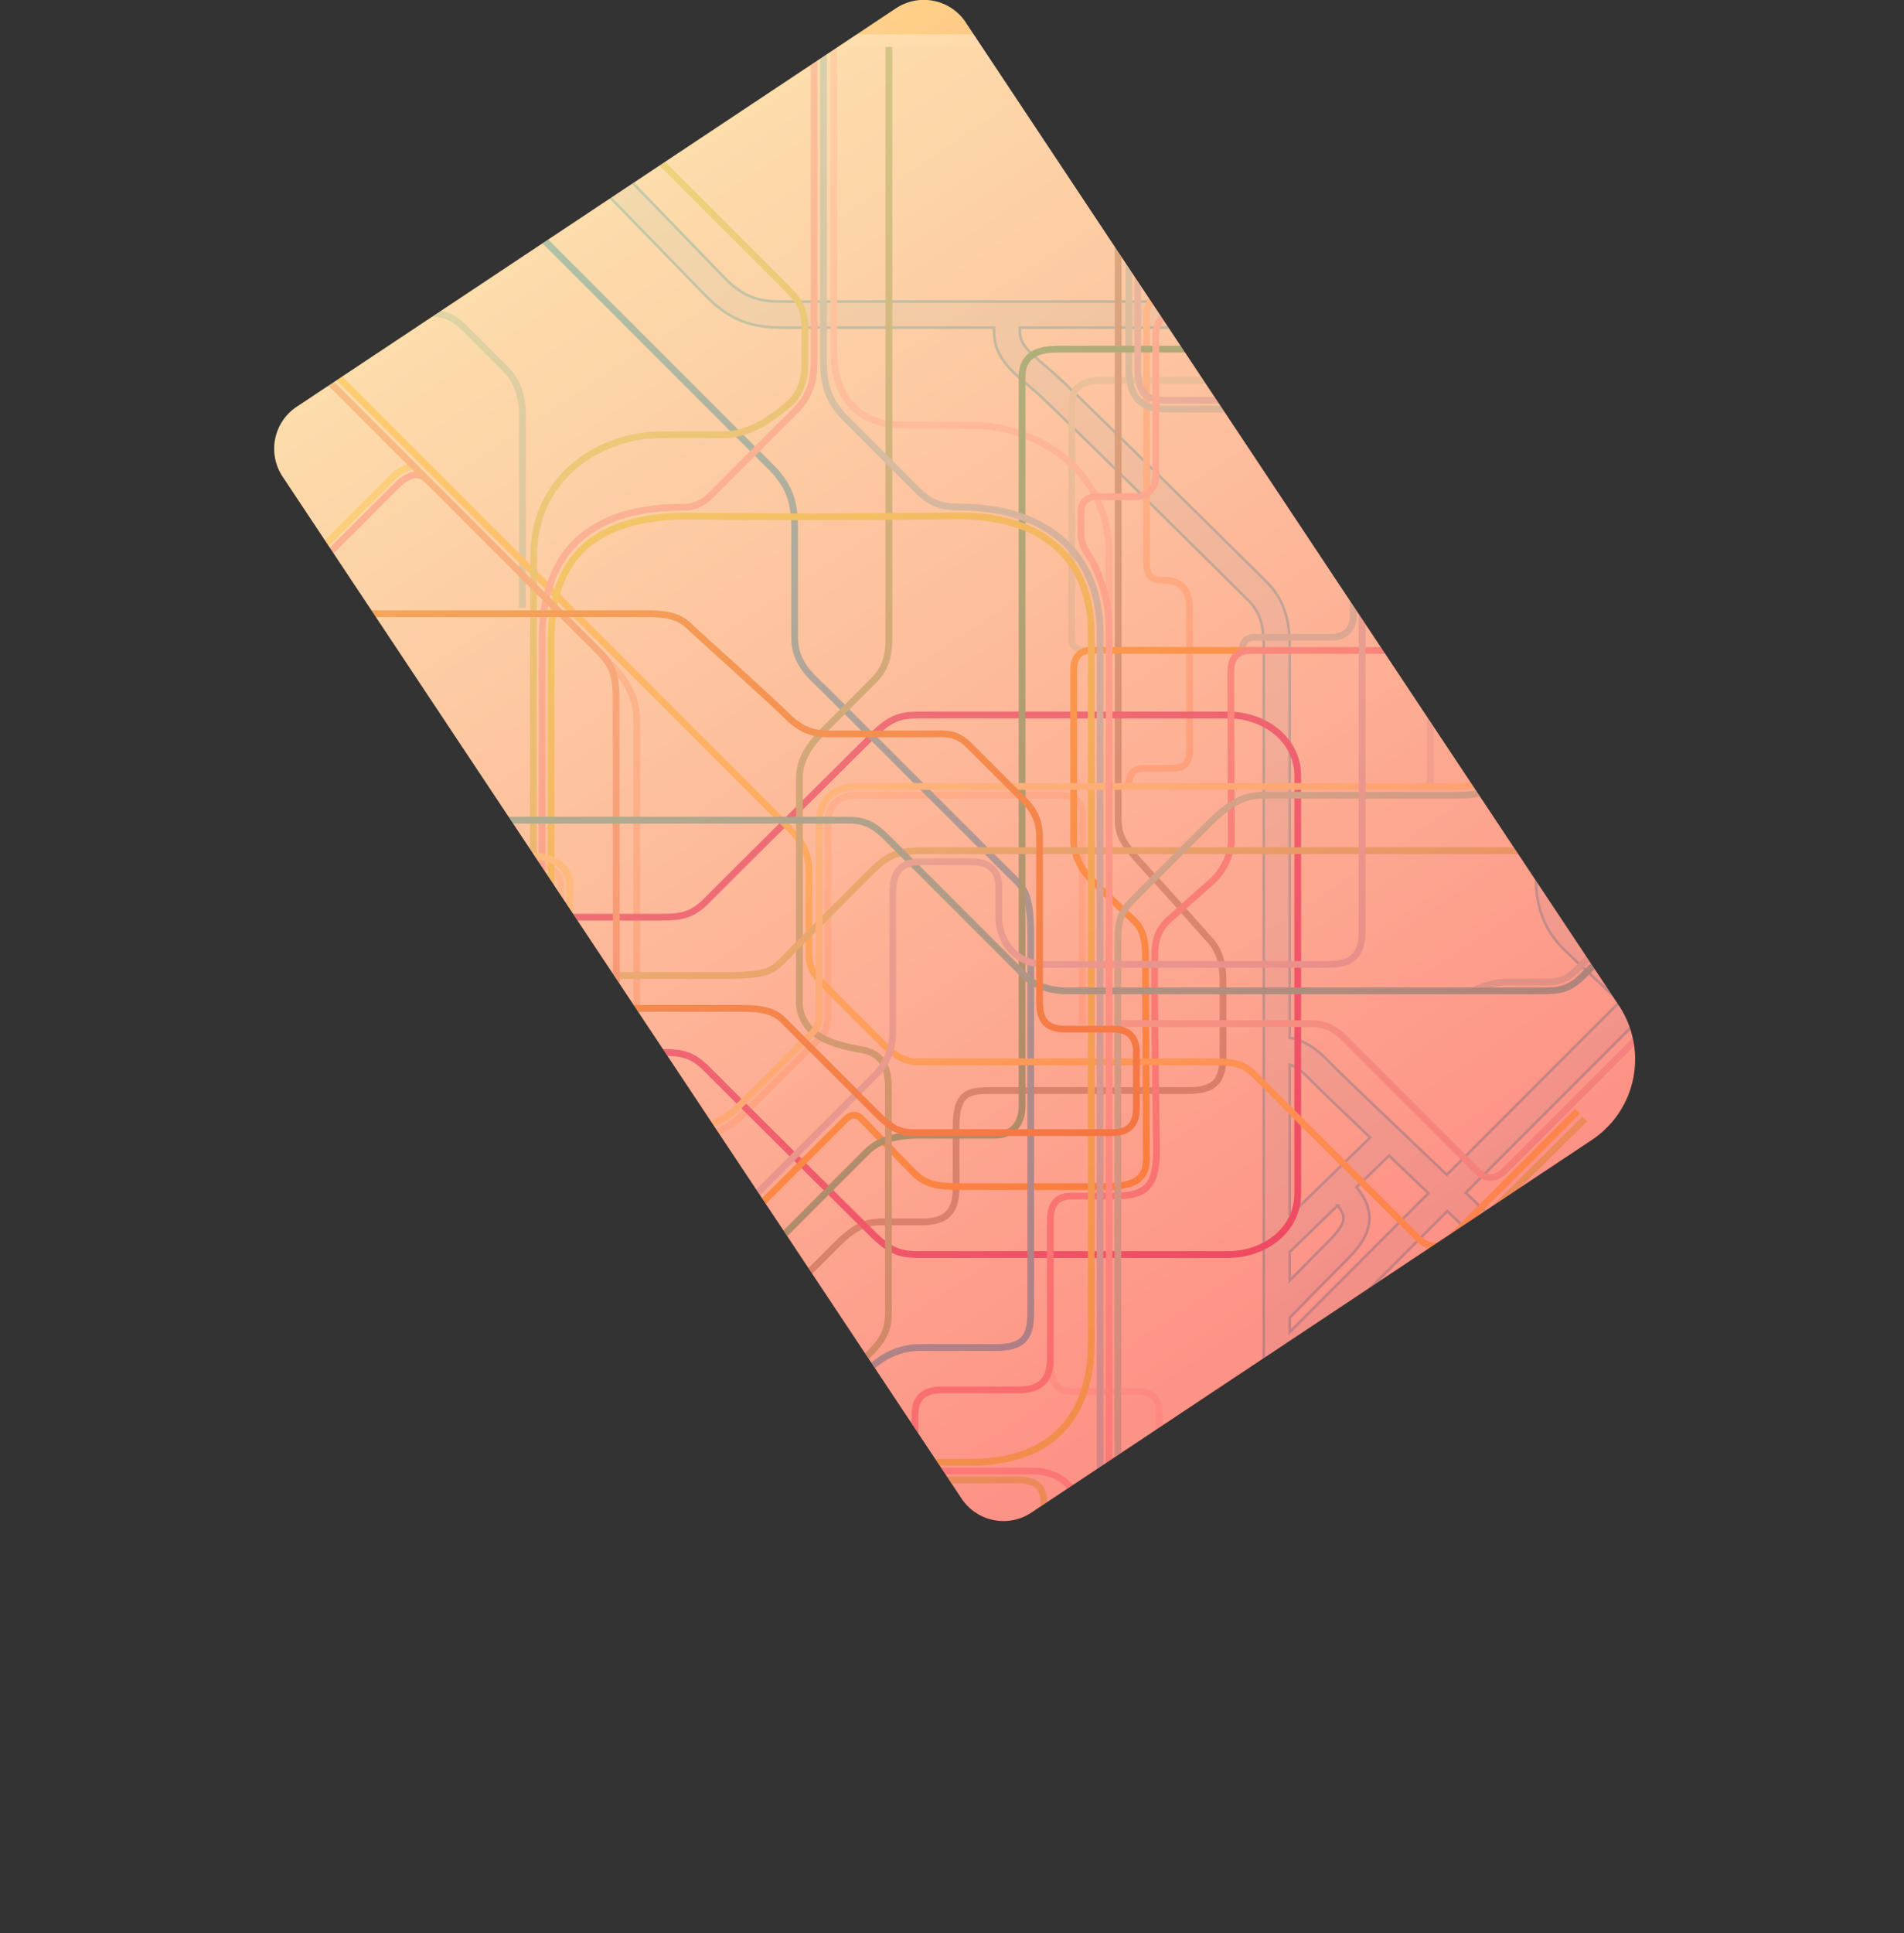 <svg xmlns="http://www.w3.org/2000/svg" xmlns:xlink="http://www.w3.org/1999/xlink" viewBox="0 0 1020.7 1035.86"><rect x="0" y="0" width="1020.7" height="1035.86" fill="#333333" stroke="none"/><defs><style>.cls-1,.cls-10,.cls-11,.cls-12,.cls-13,.cls-14,.cls-15,.cls-16,.cls-17,.cls-18,.cls-19,.cls-20,.cls-21,.cls-22,.cls-23,.cls-24,.cls-25,.cls-26,.cls-27,.cls-28,.cls-29,.cls-30,.cls-31,.cls-32,.cls-33,.cls-34,.cls-35,.cls-36,.cls-37,.cls-38,.cls-39,.cls-40,.cls-41,.cls-42,.cls-43,.cls-44,.cls-45,.cls-46,.cls-48,.cls-8,.cls-9{fill:none;}.cls-2{fill:url(#linear-gradient);}.cls-3{clip-path:url(#clip-path);}.cls-4{opacity:0.31;}.cls-5{fill:#f7f8f8;}.cls-6{fill:#d6eefb;}.cls-7{clip-path:url(#clip-path-2);}.cls-8{stroke:#3ebff0;stroke-width:1.39px;}.cls-10,.cls-11,.cls-12,.cls-13,.cls-14,.cls-15,.cls-16,.cls-17,.cls-18,.cls-19,.cls-20,.cls-21,.cls-22,.cls-23,.cls-24,.cls-25,.cls-26,.cls-27,.cls-28,.cls-29,.cls-30,.cls-31,.cls-32,.cls-33,.cls-34,.cls-35,.cls-36,.cls-37,.cls-38,.cls-39,.cls-40,.cls-41,.cls-42,.cls-43,.cls-44,.cls-45,.cls-46,.cls-48,.cls-8,.cls-9{stroke-miterlimit:10;}.cls-9{stroke:#bdeae8;}.cls-10,.cls-11,.cls-12,.cls-13,.cls-14,.cls-15,.cls-16,.cls-17,.cls-18,.cls-19,.cls-20,.cls-21,.cls-22,.cls-23,.cls-24,.cls-25,.cls-26,.cls-27,.cls-28,.cls-29,.cls-30,.cls-31,.cls-32,.cls-33,.cls-34,.cls-35,.cls-36,.cls-37,.cls-38,.cls-39,.cls-40,.cls-41,.cls-42,.cls-43,.cls-44,.cls-45,.cls-46,.cls-9{stroke-width:3.62px;}.cls-10{stroke:#d1d8f2;}.cls-11{stroke:#8ec5eb;}.cls-12{stroke:#fad9e7;}.cls-13{stroke:#94dae3;}.cls-14{stroke:#de6a08;}.cls-15{stroke:#f8e064;}.cls-16{stroke:#f583ae;}.cls-17{stroke:#ffc9a3;}.cls-18{stroke:#ffc5a7;}.cls-19{stroke:#fcccde;}.cls-20{stroke:#90d5eb;}.cls-21{stroke:#f5cbe3;}.cls-22{stroke:#898989;}.cls-23{stroke:#ffd8c3;}.cls-24{stroke:#f5c3b4;}.cls-25{stroke:#ce0080;}.cls-26{stroke:#f18d00;}.cls-27{stroke:#eb6ea5;}.cls-28{stroke:#00a0e9;}.cls-29{stroke:#00a67b;}.cls-30{stroke:#fbc93e;}.cls-31{stroke:#70b483;}.cls-32{stroke:#b7cc71;}.cls-33{stroke:#f19ec2;}.cls-34{stroke:#ddde33;}.cls-35{stroke:#7ecef4;}.cls-36{stroke:#8ee1d6;}.cls-37{stroke:#c3dc68;}.cls-38{stroke:#e0bcd2;}.cls-39{stroke:#e8947c;}.cls-40{stroke:#73d5cf;}.cls-41{stroke:#fce891;}.cls-42{stroke:#9bdce5;}.cls-43{stroke:#00b1c7;}.cls-44{stroke:#b7bae9;}.cls-45{stroke:#f9aaca;}.cls-46{stroke:#c4eaef;}.cls-47{fill:#fff;}.cls-48{stroke:#fff;stroke-width:1.97px;}</style><linearGradient id="linear-gradient" x1="661.97" y1="2402.78" x2="1463.63" y2="2402.78" gradientTransform="translate(-426.67 -1543.74) scale(0.89 0.81)" gradientUnits="userSpaceOnUse"><stop offset="0" stop-color="#ffd089"/><stop offset="1" stop-color="#ff6352"/></linearGradient><clipPath id="clip-path"><path class="cls-1" d="M187.82,187.68H820.46a51.89,51.89,0,0,1,51.89,51.89V600.4a27,27,0,0,1-27,27H187.82a27,27,0,0,1-27-27V214.65a27,27,0,0,1,27-27Z" transform="translate(570.05 -248.3) rotate(56.39)"/></clipPath><clipPath id="clip-path-2"><rect class="cls-1" y="18.42" width="1020.7" height="1017.44"/></clipPath></defs><title>top_bg_art</title><g id="Layer_2" data-name="Layer 2"><g id="section1header"><g id="header_bg"><path class="cls-2" d="M187.82,187.68H820.46a51.89,51.89,0,0,1,51.89,51.89V600.4a27,27,0,0,1-27,27H187.82a27,27,0,0,1-27-27V214.65a27,27,0,0,1,27-27Z" transform="translate(570.05 -248.3) rotate(56.39)"/><g class="cls-3"><g class="cls-4"><polygon class="cls-5" points="1019.72 1034.88 5.72 1034.88 5.72 24.14 1019.72 24.14 1019.72 1034.88 1019.72 1034.88"/><path class="cls-6" d="M899.49,720.89l-30.59-30.5,22.38-22.45,30.59,30.5-22.38,22.45ZM833.3,655.22,818.24,670c-.37-.35-14.58-13.81-32.52-30.84l92.87-92.88c13.62,12.55,26.94,24.8,33.25,30.59l-56.1,56,28.57,28.49-22.39,22.45L833.3,655.22ZM816.23,834.88l-19.41-19.36-22.07,22.13L765,828l60.11-60.29,9.71,9.69,19.41,19.36-38,38.15Zm-67-24.46L775,784.57l25-44.14L819,759.82,758.92,820.1l-9.72-9.68Zm-43.35-43.08c-10.74-10.74-14.46-15.23-14.46-30.25v-3.63L775.86,649c17,16.1,30.63,29,32.66,31L775.19,713.2l9.15,9.78-44.88,78-33.61-33.6Zm16.53-92.64c8.54-8.54,12.15-15.68,11.72-23.17-.34-5.83-3.28-10.91-6.93-15.34l17.46-16.92,21.13,20.11-74.37,74.37v-7.69c5.22-5.33,19.72-20.08,31-31.36Zm-31-23.22v-81c3.22,1.13,6.53,3.37,10.57,7.63,2.88,3,16.23,15.88,32.57,31.48l-43.14,41.84Zm25.73-5.54c2,2.56,3,4.62,3.07,6.4.18,3.08-2.33,7.17-7.66,12.5-6.79,6.79-14.74,14.83-21.14,21.34V670.89l25.73-24.95ZM677.51,310.33C672.09,305,574.76,208.49,564.78,199.81c-1.41-1.23-2.83-2.42-4.23-3.6-8.54-7.18-13.78-11.9-13.78-18.07v-2.59h90.75c18.93,0,22.46,3.68,31.89,13.5,10.35,10.79,137.16,137.18,142.64,142.64,10.57,10.19,11.33,16.06,11.33,24.51V470.43c0,20.53,7.84,31.13,15.51,38.8,3.12,3.12,15.51,14.66,29.46,27.54l-92.73,92.75c-27.58-26.21-59.13-56.3-63.56-61-6.8-7.16-13.13-11-20.67-12.42v-209c0-12.47-1.68-25.55-13.88-36.76ZM921.71,567c-13.68-12.58-66.31-61-73-67.61-6.86-6.85-11.42-14.4-11.42-28.94V356.2c0-12.65-2.49-21.9-15.52-34.46-1.32-1.32-132.09-131.67-142.34-142.35-11.21-11.68-18.17-17.77-41.94-17.77H419.93c-12.49,0-20.73-1.9-31-12.2L267.68,24.12l-19.84.24L379,159.18c13.63,13.64,25.78,16.37,41,16.37h112.9v2.59c0,13,9.54,21,18.76,28.74,1.33,1.13,2.7,2.27,4,3.45,9.7,8.43,111.13,109,112.15,110l.21.2c7.91,7.22,9.46,15.2,9.46,26.56v390c0,20.56,6.7,28.26,18.54,40.11l33.62,33.62L915.3,997c-3.77,2.36-14.2,3.28-19.92,3.28H243.17c-27.31,0-40.72-9.73-50.23-19.24L5.59,793.72l-.12,19.5L183.09,990.87c16.13,16.13,34.65,23.32,60.08,23.32H895.38c13,0,23.41-.58,29.62-7.49l23.48,23.54H1015V473.9L921.71,567Z"/><g class="cls-7"><path class="cls-8" d="M899.49,720.89l-30.59-30.5,22.38-22.45,30.59,30.5-22.38,22.45ZM758.92,820.1l-9.72-9.68L775,784.57l25-44.14L819,759.82,758.92,820.1Zm95.35-23.37-19.41-19.36h0l-9.71-9.69L765,828l9.71,9.68,22.07-22.13,19.41,19.36,38-38.15ZM818.24,670c-.37-.35-14.58-13.81-32.52-30.84l92.87-92.88c13.62,12.55,26.94,24.8,33.25,30.59l-56.1,56,28.57,28.49-22.39,22.45L833.3,655.22,818.24,670Zm-78.78,131-33.61-33.6c-10.74-10.74-14.46-15.23-14.46-30.25v-3.63L775.86,649c17,16.1,30.63,29,32.66,31L775.19,713.2l9.15,9.78-44.88,78ZM722.38,674.7c8.54-8.54,12.15-15.68,11.72-23.17-.34-5.83-3.28-10.91-6.93-15.34l17.46-16.92,21.13,20.11-74.37,74.37v-7.69c5.22-5.33,19.72-20.08,31-31.36Zm-31-23.22v-81c3.22,1.13,6.53,3.37,10.57,7.63,2.88,3,16.23,15.88,32.57,31.48l-43.14,41.84Zm25.73-5.54c2,2.56,3,4.62,3.07,6.4.18,3.08-2.33,7.17-7.66,12.5-6.79,6.79-14.74,14.83-21.14,21.34V670.89l25.73-24.95ZM677.51,310.33C672.09,305,574.76,208.49,564.78,199.81c-1.41-1.23-2.83-2.42-4.23-3.6-8.54-7.18-13.78-11.9-13.78-18.07v-2.59h90.75c18.93,0,22.46,3.68,31.89,13.5,10.35,10.79,137.16,137.18,142.64,142.64,10.57,10.19,11.33,16.06,11.33,24.51V470.43c0,20.53,7.84,31.13,15.51,38.8,3.12,3.12,15.51,14.66,29.46,27.54l-92.73,92.75c-27.58-26.21-59.13-56.3-63.56-61-6.8-7.16-13.13-11-20.67-12.42v-209c0-12.47-1.68-25.55-13.88-36.76ZM921.71,567c-13.68-12.58-66.31-61-73-67.61-6.86-6.85-11.42-14.4-11.42-28.94V356.2c0-12.65-2.49-21.9-15.52-34.46-1.32-1.32-132.09-131.67-142.34-142.35-11.21-11.68-18.17-17.77-41.94-17.77H419.93c-12.49,0-20.73-1.9-31-12.2L267.68,24.12l-19.84.24L379,159.18c13.63,13.64,25.78,16.37,41,16.37h112.9v2.59c0,13,9.54,21,18.76,28.74,1.33,1.13,2.7,2.27,4,3.45,9.7,8.43,111.13,109,112.15,110l.21.2c7.91,7.22,9.46,15.2,9.46,26.56v390c0,20.56,6.7,28.26,18.54,40.11l33.62,33.62L915.3,997c-3.77,2.36-14.2,3.28-19.92,3.28H243.17c-27.31,0-40.72-9.73-50.23-19.24L5.59,793.72l-.12,19.5L183.09,990.87c16.13,16.13,34.65,23.32,60.08,23.32H895.38c13,0,23.41-.58,29.62-7.49l23.48,23.54H1015V473.9L921.71,567Z"/></g><path class="cls-9" d="M923.79,47.89s-.28,140.66-.28,145.58c0,7.22-4,10.33-13.15,10.33H589.75c-9.68,0-15.22,4.2-15.22,12.91V343s-.5,5.57,8.28,5.57M839.84,144c3.75,0,11.59.17,11.59,6.65V203.8"/><path class="cls-10" d="M730.21,316H753c10.59,0,13.72,5.29,13.72,22.14V421.4"/><g class="cls-7"><path class="cls-11" d="M72.37,462.36V586c0,10.85.52,16.38,9.38,25.24L199.27,728.77c6.67,6.68,14.49,9.7,28.25,9.7h60.07"/><path class="cls-12" d="M563.05,727.72c0,10.38,1.53,17.89,11,17.89H609.2c8.66,0,12.21,3.35,12.21,12.21v272"/><path class="cls-13" d="M11.34,24.65,141.63,154.94c6.66,6.65,12.37,12.5,30.7,12.5h50.23c13.81,0,19,.88,26.62,8.54l22.23,22.22c5.9,5.91,8.66,14.45,8.66,24.24V325.77"/><path class="cls-14" d="M84.06,282.85v32c0,5.78,1.12,10.91,10.16,10.91"/><path class="cls-15" d="M6.38,315.9H132.65c13.06,0,18.36-.73,26.53-8.91l50.48-50.48c3.33-3.33,6.74-5.46,10.13-6.34a13.48,13.48,0,0,1,2-.36"/><path class="cls-16" d="M6.38,320.64H132.65c13.06,0,20.22-.63,29.88-10.3L213,259.86c4.89-4.9,11-7.75,15.91-2.86"/><path class="cls-17" d="M577.42,830.34H538.18c-14.29,0-20,5.89-29.64,15.53l-32.47,32.48c-11.19,11.19-14.76,15.23-41.59,15.23H172.25c-13.08,0-22.85,2.34-31.81,11.31"/><path class="cls-18" d="M754.32,22.4S628.45,149.09,623.2,154.33s-8.52,9-8.52,14.26V302.44c0,6.46,2.94,8.48,8.48,8.48s14.52,1.33,14.52,14.53v77.18c0,6.74-3.38,9.13-9.13,9.13H612.27c-7.86,0-7.1,9.64-7.1,9.64"/><path class="cls-19" d="M594.5,334.44s.19-29.36,0-39.15c-1-48.83-45.8-67.22-70.92-67.22,0,0-12.06-.28-39.15-.28S447,210.11,447,187.8V24.46"/><path class="cls-20" d="M605.17,24.36V197.44c0,12.29,3.94,21.79,19.51,21.79h28.68c7.7,0,13.6.17,19.34,5.91s45.89,46.05,45.89,46.05c5.24,5.9,6.88,11,6.88,17.86v41.14c0,7.54-5.57,11.31-11.14,11.31H672.86c-5.48,0-6.87,3-6.87,6.88"/><path class="cls-21" d="M490.46,783.53,367.33,906.66c-23.6,23.6-12.51,45.52,11.83,45.52H573.62c5.66,0,10.82,2.21,10.82,9.34v5.41c0,10.81,1.06,19.13-19.14,19.13H240.75c-7.87,0-10.31.05-21.13-10.77"/><path class="cls-22" d="M599.44,23.87V437.22c0,9.67.83,13.12,14.42,27.86s34.09,38,34.09,38c6.39,6.39,7.7,14.92,7.7,23.6v37.37c0,11.8-1.47,20.32-18.19,20.32H530.93c-11.64,0-18.36,1.15-18.36,19.18v32.78c0,12-4.26,18.44-18.44,18.44H471.6c-9.67,0-16.56,5.65-23.11,12.21L308.11,807.37c-8.93,8.94-14.67,10.08-29.74,10.08H258.86"/><path class="cls-23" d="M5.72,462.8H273.41c14.8,0,27.25.67,27.25,12.11v113c0,14.8,4.71,21.19,19.84,21.19h48.1c15.48,0,23.75-5.91,32.22-14.39l30.85-30.85c8.32-8.32,12.15-10,12.15-20.06V440.93c0-10.09,6.38-14.8,15.53-14.8h108.4c9.4,0,12.43,4.38,12.43,10.1V548.9"/></g><path class="cls-24" d="M324.1,352.56c9.43,9.42,17.26,18.41,17.26,33.88V681.77c0,10.43-5.14,20.05-17.26,32.17"/><path class="cls-25" d="M261,527.69h4.74c5.41,0,9.18,3.11,9.18,9.17v15.08c0,7.22,4.59,12,15.25,12h64.41c9.5,0,16.06.49,24.09,8.68s90,89.49,90,89.49c8.36,8,13.6,10.16,23.92,10.16H658c20.63,0,37.69-13.63,37.69-32.61V415.75c0-19-17.06-32.62-37.69-32.62H492.57c-10.32,0-15.56,2.13-23.92,10.16,0,0-81.95,81.3-90,89.49s-14.59,8.69-24.09,8.69H290.17c-10.66,0-15.25,4.75-15.25,12v15.08c0,6.06-3.77,9.18-9.18,9.18H261M30.55,229.4,212.48,411.16c8.19,9,13,14.42,13,25.89v77c0,9.67,6.72,13.61,12.29,13.61H261"/><path class="cls-26" d="M673.06,348.56l-87.87-.09c-7.45-.12-9.6,5-9.6,10.49s0,89.39,0,89.39c-.44,7.74,2.58,16.06,9.46,23.08L604.35,490c5.45,5,9.71,8,9.71,22.18s.52,108.77.52,108.77c-.15,8.74-3.59,14.91-21.79,14.91H515c-11.32,0-18.42-.79-24.65-7s-29-29.81-29-29.81c-3.15-3-6.45-.86-8.6,1.29l-139,139c-2.59,2.58-5.93.18-6.91-.8"/><g class="cls-7"><path class="cls-27" d="M928.41,47.85s.73,128.77.73,143-5.78,17.81-18.78,17.81H798.58c-6.85,0-13.62,4.33-13.62,13.27v110c0,10.59-3.12,16.61-18.29,16.61H671c-11.31,0-11.19,8.32-11.19,13.49,0,19,.28,86.31.28,86.31.43,7.74-2.58,16.06-9.46,23.08l-20,17.82c-5.45,5-11.56,8.43-11.56,22.62,0,5.71-.56,6.16.8,97.23l.16,6.52c0,19.54-4.89,25.32-23.33,25.32H574.36c-10.08,0-11.31,7.13-11.31,13.77v73c0,9.1-2.7,17.09-17.09,17.09H504.54c-14,0-14.08,10.08-14.08,14.07V941.11"/><path class="cls-28" d="M209.5,46.52,413.88,250.91C426.41,263.44,426,275.62,426,287.09v54.74c0,14.18,10,21.47,16.07,27.53L539.78,467c8.68,8.69,12.78,9.84,12.78,34.42V703.71c0,13.77-4.91,18.36-18.36,18.36H493.41c-17.88,0-27.71,11.55-34.1,17.94s-296.82,291.33-296.82,291.33"/><path class="cls-29" d="M697.75,113.13v66.38c0,6.45-6.44,7.59-11.57,7.59H566.7c-7.78,0-18.78,1.71-18.78,14.79v390.7c0,9.86-5.31,15.74-14.79,15.74H491.59c-10,0-20.29,2.28-26.74,8.73l-52.63,52.63s-8.63,9.57-26.08,9.57H240.87c-9.11,0-17,2.11-23.89,9L4.37,900.84"/><path class="cls-30" d="M5.87,26.67,423.36,444.15c8.67,8.67,10.3,15.64,10.3,22.75v39.72c0,8.75-.82,12.23,8.74,21.79l26.38,26.38C475,561,481.68,569,491.9,569H650.49c11,0,16.07.91,22.57,7.41l87.68,87.68c4.11,4.11,11.13,5.1,15.06,1.17l69.88-69.88"/><path class="cls-14" d="M201.06,493.64c-6.09-.08-10.14,4.49-13.27,7.61L99.61,589.43"/><path class="cls-31" d="M476.51,24.26V341.75c0,11.06-2.21,17-8.85,23.6l-25.32,25.32c-9.22,9.22-13.76,17-13.76,26.06V535.47c-.74,7.38,3.52,15.16,8.6,18.44,4.18,2.7,6.88,4.67,18.44,7.38,7.42,1.73,20.65.73,20.65,21.63V696.74c0,11.31,1.1,17.34-9.84,28.28s-310.5,306.32-310.5,306.32"/><path class="cls-32" d="M911.49,349.37v18c0,9.83-4.1,15.89-10.81,22.62,0,0-47.7,48.34-56.22,56.87s-19.34,9-31,9H493.56c-14.92,0-19.68,4.31-28.66,13.28L424.68,509.4c-9.81,9.81-9.95,13.32-34.33,13.32H309.9c-16.82,0-18.78,4.48-28.31,14L119,699.31c-9,9-14.57,11.77-34.2,11.77H5.21"/><path class="cls-33" d="M436.44,24.12v169c0,8.11-.85,17.81-10,26.92l-45.35,45.35c-5.17,5.16-10,6.46-15.49,6.46-75,0-75,55.47-75,73.4V717.64c0,42.9,27.34,70.63,69.64,70.63H554c21.47,0,34.61,21.89,13.71,42.78L366.33,1032.48"/><path class="cls-34" d="M585,339.37V719c0,39-20,64.58-64.9,64.58H360.31c-42.78,0-64.9-28.36-64.9-65.89V345.27c0-26.55,4.92-69.49,75.06-68.67s143.41-.16,143.41-.16c48,0,71.13,25.56,71.13,62.93Z"/><path class="cls-35" d="M441.44,24.2V191.54c0,11,.66,21.47,11.8,32.61L491,261.93c6.64,6.64,11.88,9.77,23.11,9.77,47.38,0,75.62,25.39,75.62,67.67v690.49"/><line class="cls-36" x1="564.61" y1="826.9" x2="361.15" y2="1030.35"/><path class="cls-37" d="M849.57,599.6s-155,153.15-159,157.09-10.73,9.46-21.45,9.46h-16.4c-9.15,0-11.75,7.89-11.75,17.66v27.37c0,9.7-4.34,19.16-19.17,19.16H576.57c-10.57,0-16.87-6.78-16.87-16.87v-6.94c0-10.1-3.79-13.53-14.83-13.53H360.31c-45.18,0-74.38-29.58-74.38-75.36V345.27l.14-46.87c0-44.91,38.19-65.4,67.85-65.4h33.93c16.06,0,29.91-12.07,35.4-16.88,6.26-5.48,8.27-13.32,8.27-22.17V177.23c0-13.35-3.52-16.57-13.82-26.87S290.37,23,290.37,23"/><path class="cls-38" d="M598.65,548.51h97c9.62,0,16-1.16,25.19,8l71,71.05c4.67,4.67,10,4.55,14.51,0S1015,419.19,1015,419.19"/><path class="cls-39" d="M5.72,33.79l309,309c10.76,10.76,15.54,14,15.54,31.21s.34,316.52.34,316.52c0,11.1-1,18.16-8.75,25.9l-48.77,48.77c-7.24,7.23-13.79,11.1-13.79,32.63V903.43c0,13.12,1.73,17.08-18.78,37.6s-91.72,90.73-91.72,90.73"/><path class="cls-40" d="M953.9,24.52V327.58c0,15.17-6.42,22.23-20.21,22.23H893c-11.58,0-16.87,0-28.1,11.23l-52.3,52.3c-12.25,12.25-20.21,12.79-35.64,12.79h-99.9c-10.09,0-17.66,3.87-29.6,15.81l-39.69,39.69c-8.92,8.92-8.51,13.79-8.51,30.28V787.72c0,16.82-7.3,26.58-22.44,41.71l-201,201"/><path class="cls-41" d="M5.72,458.06H273.41c12.74,0,32,0,32,16.85v113c0,12.92,3.25,16.46,15.1,16.46h48.1c13.34,0,20.44-4.57,28.87-13l30.85-30.85c1.38-1.38,2.64-2.58,3.78-3.67,5.5-5.25,7-6.66,7-13V440.93c0-12.05,7.77-19.53,20.27-19.53H777c14.8,0,21.19-.31,32.29-11.41l52.3-52.3c12.45-12.45,19-12.62,31.45-12.62h40.7c10.43,0,15.48-4,15.48-17.49V188"/><path class="cls-42" d="M789.47,531s9.34-4.73,17.95-4.73h18.35c8.78,0,12.79,0,19.6-6.81l99.24-99.24c7.58-7.58,9.43-11.33,9.43-19.1V362.64c0-8.6,2.2-18.43,4.74-21.88"/><path class="cls-43" d="M31.37,453.28h162.1c8.85,0,11.06.08,16.55-5.41s7.87-8.36,22.45-8.36h222.9c8.85,0,14.1,3.44,20.16,9.51l74.08,74.08c3.94,3.93,11.15,7.86,22.95,7.86H825.77c9.68,0,15-.24,23-8.19L948,423.53c8.28-8.28,10.82-13.11,10.82-22.45V24.18"/><path class="cls-44" d="M609.91,24.36V197.44c0,12.43,4,17.06,14.77,17.06h28.68c7.57,0,15.4,0,22.69,7.29,5.74,5.73,45.89,46.06,45.89,46.06l.19.19c5.74,6.46,8.08,12.55,8.08,21V498.84c0,12.29-4.58,17.94-18,17.94H560.84c-17.66,0-25.4-13.62-25.4-25.39V475.58c0-8.41-4-13.79-14.8-13.79H494.07c-11.1,0-15.47,5-15.47,16.82v74.33c0,9.08-3,16.82-10.1,23.88L12.85,1032.48"/><path class="cls-45" d="M834.46,24.2s.33,124.56.33,131.94-3.28,12-12.78,12H632.71c-9.51,0-13.11,3.77-13.11,11.64v75.55c0,5.74-4.26,10.82-10.33,10.82h-21.8c-4.42,0-8,2.62-8,8v11.8c.17,5.08,1.8,8.2,4.75,12.62s10.33,19.82,10.33,37.53V1030"/><path class="cls-12" d="M621.41,949c0,10.41,2.26,19.38,15.1,19.38H800c12.14,0,15.15-6.82,15.15-15.15V914.89"/><path class="cls-46" d="M280.47,537.29v67.83c0,7.57-.7,12.76-8.13,20.19L5.21,892.44"/><path class="cls-25" d="M274.92,550.78v31.07c0,7.6-2.68,13.48-12.18,14.21H242.33c-9.59,0-15.33,2.58-19.39,6.65s-33,32.56-33,32.56l-67.12,67.12c-8.35,8.34-14.6,13.77-31.7,13.77H5.63"/><path class="cls-29" d="M839.84,24.36V170.12c0,12.51-6.8,17-17,17h-139"/></g><path class="cls-9" d="M862.68,203.89c9.48,0,15.37,5.89,15.37,15.38V328c0,7,9.15,7.19,10.19,7.19h46.7c4.33,0,4.8-1.54,4.8-4.81V47.85"/><path class="cls-27" d="M862.68,208.63c7.33,0,10.64,4.29,10.64,10.64V328c0,8.35,7.76,11.93,14.92,11.93h46.7c9.2,0,9.54-6.65,9.54-9.55V47.85"/><path class="cls-9" d="M881.25,127.79h42.38c11.31,0,16.11.34,16.11,14.49"/><path class="cls-27" d="M881.25,123h47.89c10.6,0,15.34,6.48,15.34,19.26"/><g class="cls-7"><path class="cls-40" d="M919.43,247.77v33.57c0,9,5.79,10.74,10.73,10.74h14.32c6.31,0,9.42,1.54,9.42,6.65"/><path class="cls-14" d="M5.87,328.86H346.38c15.24,0,19.26,2.71,25.73,9.18,0,0,41.55,37.45,48.68,44.58s12.95,10.65,23.6,10.65H499.3c6.72,0,12.94-1.15,20.24,6.15l23,23c8.36,8.36,14.75,12.79,14.75,26.72v87.36c0,10.16,3.3,15,14.42,15H597.3c10.73,0,11.9,8.39,11.9,11.71v30.45c0,8.19-3.49,13.25-12.66,13.25h-106c-7.41,0-12.09-1.56-20.48-10l-50.2-50.2c-6.77-6.77-15.74-6.38-27.25-6.38H310.9c-11.51,0-16.25-.73-26.34-11.12s-16-16.95-21.57-22.58c-5.3-5.41-6.52-10-29.55-10H112.1c-7.61,0-10.15-3.9-10.15-10.14v-22"/></g><path class="cls-47" d="M1015,1030.14H5.72V24.15H1015v1006ZM1,19.41V1034.88H1019.72V19.41Z"/><g class="cls-7"><path class="cls-48" d="M1015,1030.14H5.72V24.15H1015v1006ZM1,19.41V1034.88H1019.72V19.41Z"/></g></g></g></g></g></g></svg>
